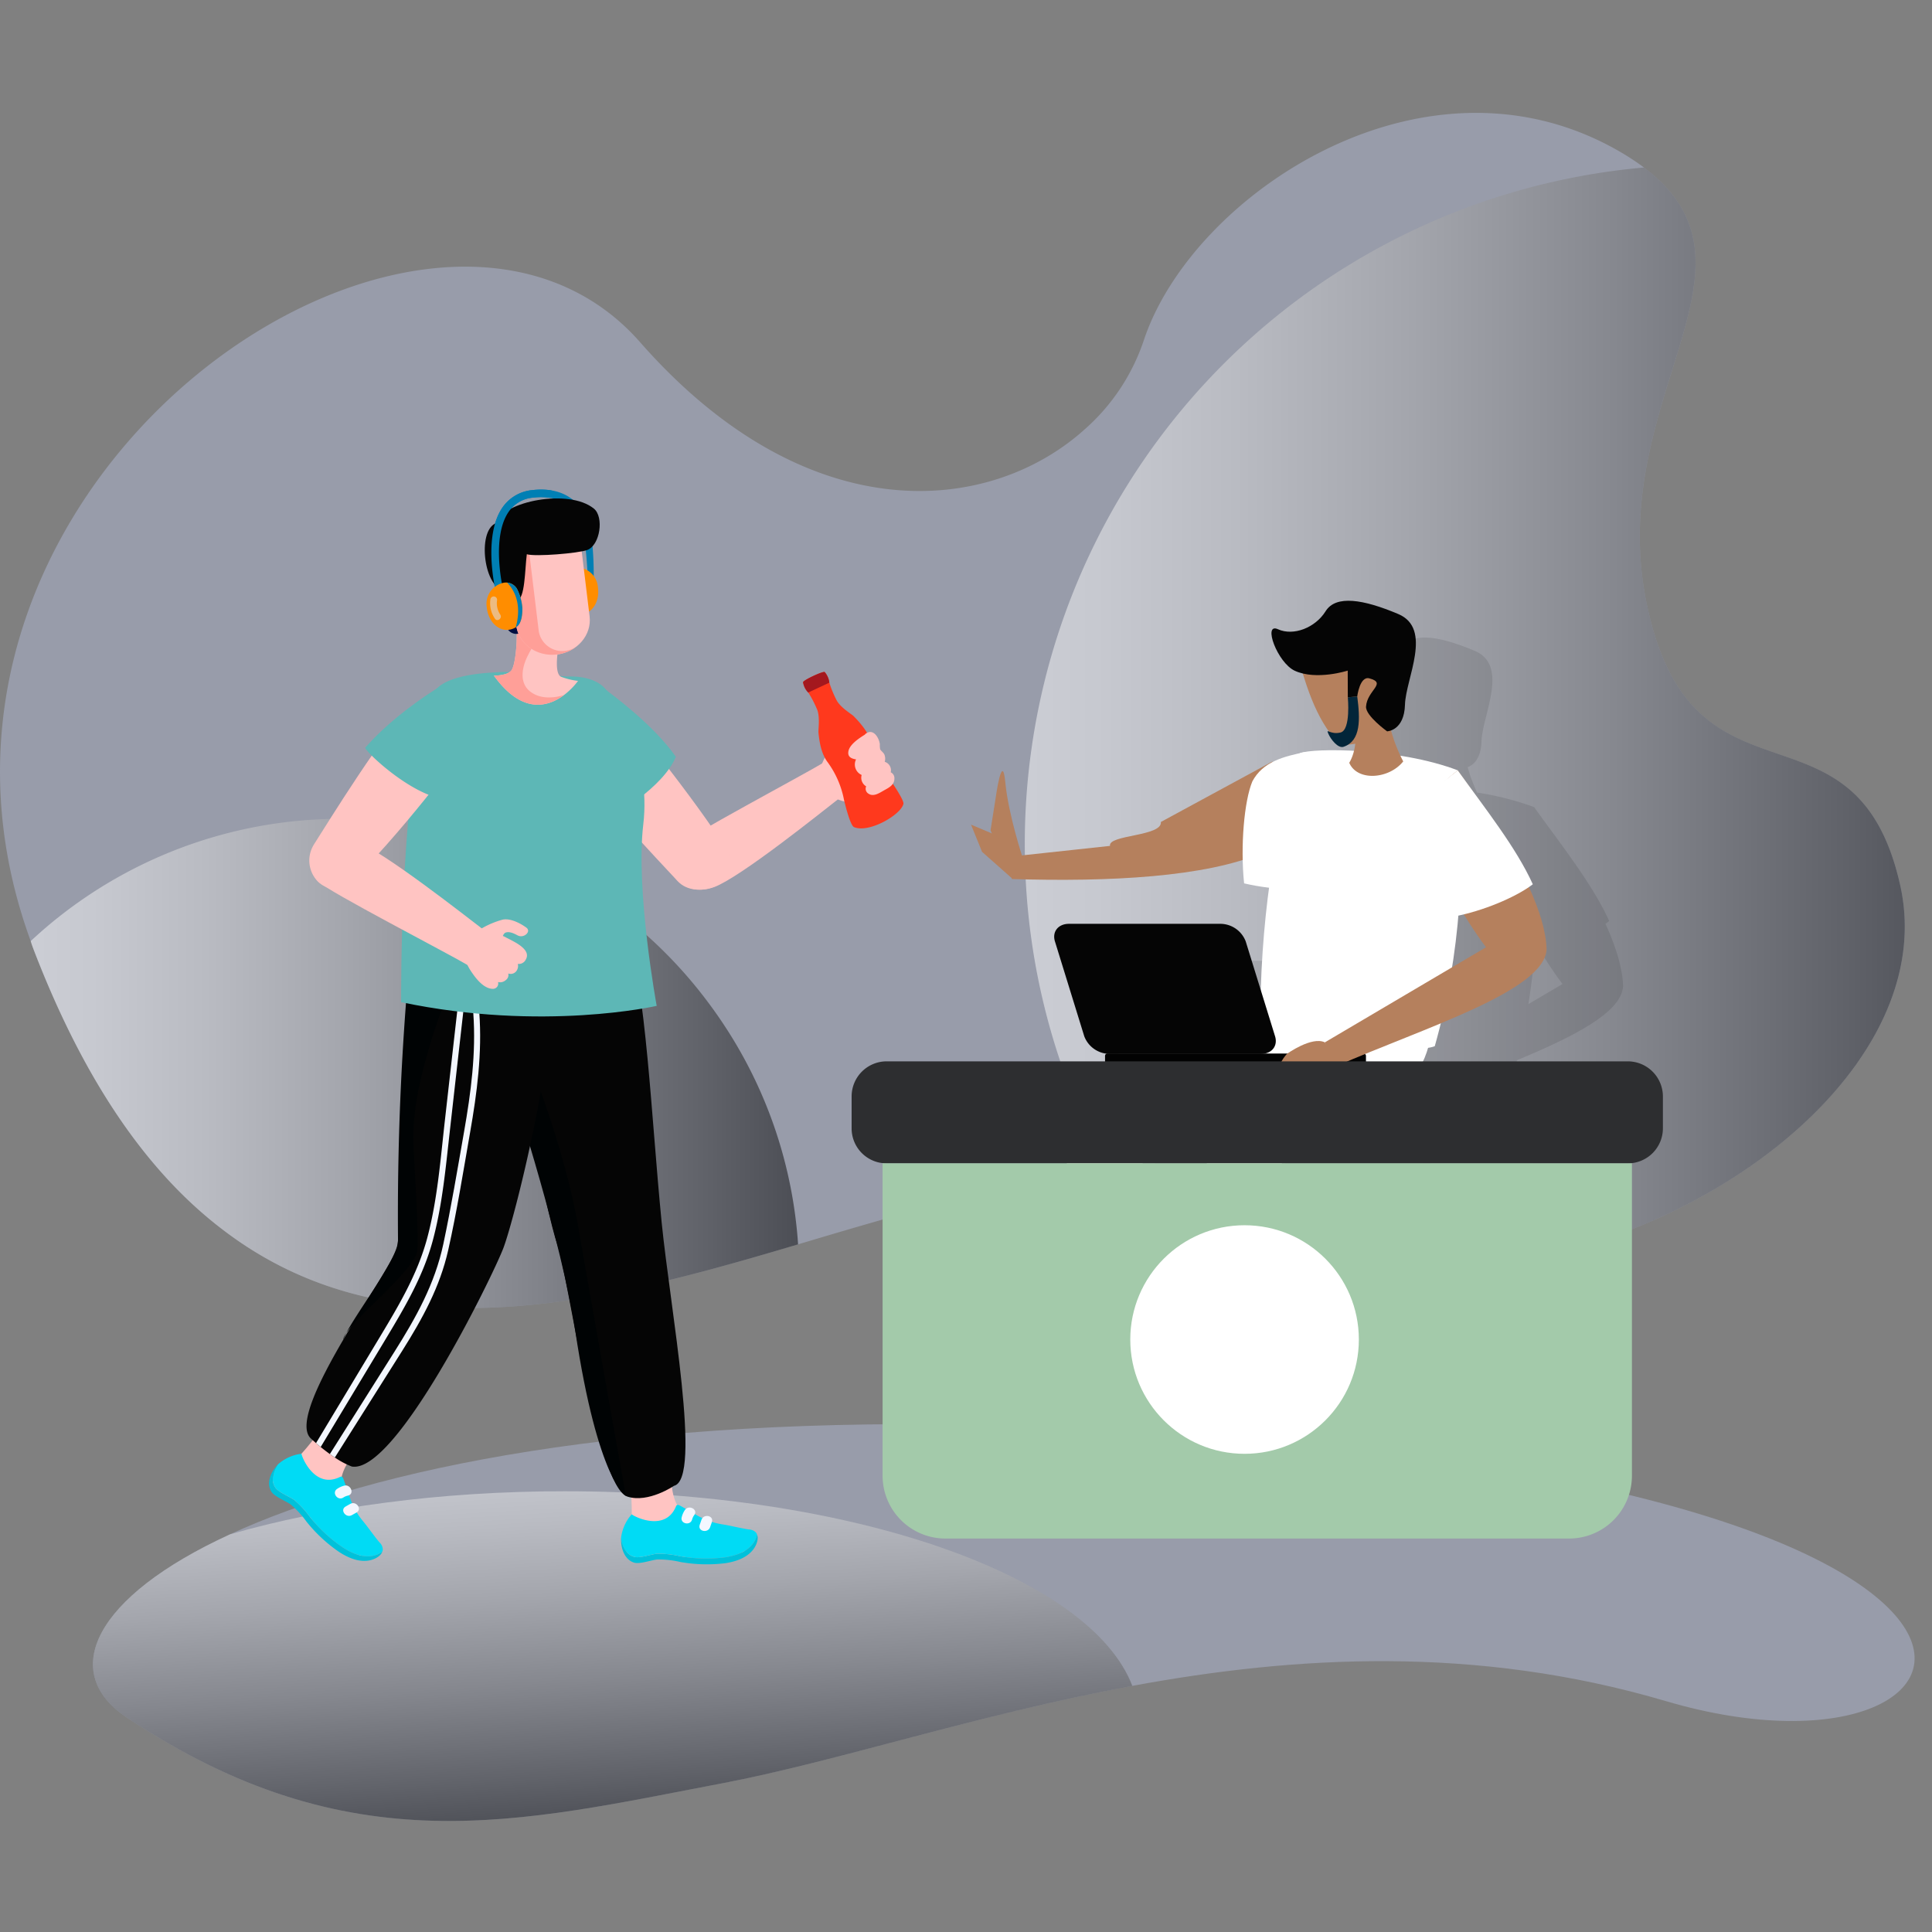 <svg xmlns="http://www.w3.org/2000/svg" xmlns:xlink="http://www.w3.org/1999/xlink" width="428" height="428" viewBox="0 0 428 428">
  <rect x="0" y="0" width="428" height="428" fill="#808080" stroke="none"/>
  <defs>
    <linearGradient id="linear-gradient" x1="0.382" y1="-0.143" x2="0.55" y2="0.881" gradientUnits="objectBoundingBox">
      <stop offset="0" stop-color="#fff"/>
      <stop offset="0.085" stop-color="#f5f5f5"/>
      <stop offset="0.229" stop-color="#dadada"/>
      <stop offset="0.413" stop-color="#afafaf"/>
      <stop offset="0.631" stop-color="#747474"/>
      <stop offset="0.876" stop-color="#292929"/>
      <stop offset="1"/>
    </linearGradient>
    <linearGradient id="linear-gradient-2" x1="0" y1="0.5" x2="1" y2="0.5" xlink:href="#linear-gradient"/>
    <clipPath id="clip-no_result">
      <rect width="428" height="428"/>
    </clipPath>
  </defs>
  <g id="no_result" clip-path="url(#clip-no_result)">
    <g id="Groupe_2821" data-name="Groupe 2821" transform="translate(-55 -107.792)">
      <g id="Groupe_2716" data-name="Groupe 2716" transform="translate(75.592 423.285)">
        <path id="Tracé_7613" data-name="Tracé 7613" d="M553.7,603.616c-42.168-12.424-82.164-10.01-118.14-3.361-34.608,6.4-65.474,16.761-90.917,21.593-44.721,8.5-82.306,18.474-131.963-14.664-14.871-9.938-7.279-26.6,22.957-40.488,31.81-14.7,88.677-26.386,170.841-24.146C658.373,549.374,633.422,627.165,553.7,603.616Z" transform="translate(-205.308 -542.274)" fill="rgba(189,197,234,0.4)"/>
        <path id="Tracé_7614" data-name="Tracé 7614" d="M435.564,590.412c-34.608,6.4-65.474,16.762-90.917,21.593-44.721,8.5-82.306,18.474-131.963-14.664-14.871-9.938-7.279-26.6,22.957-40.488,20.856-6.021,46.473-9.554,74.152-9.554C373.484,547.3,426.221,566.02,435.564,590.412Z" transform="translate(-205.308 -532.431)" opacity="0.5" fill="url(#linear-gradient)" style="mix-blend-mode: overlay;isolation: isolate"/>
      </g>
      <g id="Groupe_2717" data-name="Groupe 2717" transform="translate(55 132.792)">
        <path id="Tracé_7615" data-name="Tracé 7615" d="M472.888,687.934a44.011,44.011,0,0,0-13.578-5.95,59.255,59.255,0,0,0-14.522-1.888c-15.853-.316-33.91,4.234-52.982,9.764-5.494,1.574-11.024,3.219-16.658,4.9-27.084,8.051-55.536,15.959-82.2,13.72-16.028-1.332-31.425-6.3-45.529-17.182-15.817-12.11-29.954-31.6-41.5-61.521-.281-.734-.559-1.471-.769-2.2-12.669-34.715-6.474-67.436,9.027-93.331,29.99-50.148,94.8-74.854,125.981-39.334,37.058,42.168,77.442,38.319,98.58,19.211a45.521,45.521,0,0,0,12.947-19.492c10.708-32.614,63.2-67.643,106.663-41.257q2.308,1.416,4.2,2.834c29.744,22.327-9.2,51.476.734,97.284,10.323,47.769,46.228,17.954,56.027,61.731C631.586,670.3,528.74,724.957,472.888,687.934Z" transform="translate(-198.348 -444.094)" fill="rgba(189,197,234,0.4)"/>
        <path id="Tracé_7616" data-name="Tracé 7616" d="M322.6,679.918a44.015,44.015,0,0,0-13.578-5.95,59.247,59.247,0,0,0-14.522-1.888,149.8,149.8,0,0,1-19.247-66.7c-.107-2.414-.175-4.864-.175-7.314A150.457,150.457,0,0,1,412.253,448.186c29.744,22.327-9.2,51.476.734,97.284,10.323,47.769,46.228,17.954,56.027,61.731C481.3,662.281,378.449,716.941,322.6,679.918Z" transform="translate(-48.057 -436.078)" opacity="0.5" fill="url(#linear-gradient-2)" style="mix-blend-mode: overlay;isolation: isolate"/>
        <path id="Tracé_7617" data-name="Tracé 7617" d="M428.257,491.562A142.2,142.2,0,0,1,203.7,511.684c29.99-50.148,94.8-74.854,125.981-39.334C366.736,514.519,407.12,510.669,428.257,491.562Z" transform="translate(-187.87 -421.539)" opacity="0.5" fill="url(#linear-gradient-2)" style="mix-blend-mode: overlay;isolation: isolate"/>
        <path id="Tracé_7618" data-name="Tracé 7618" d="M370.647,591.225c-27.084,8.051-55.536,15.959-82.2,13.72-16.028-1.331-31.425-6.3-45.529-17.182-15.817-12.11-29.954-31.6-41.5-61.521-.281-.734-.559-1.471-.769-2.2a100.692,100.692,0,0,1,68.9-27.087,82.972,82.972,0,0,1,8.4.388,101.053,101.053,0,0,1,70.548,37.408c2.1,2.624,4.1,5.355,5.95,8.19A100.259,100.259,0,0,1,370.647,591.225Z" transform="translate(-193.847 -340.561)" opacity="0.5" fill="url(#linear-gradient-2)" style="mix-blend-mode: overlay;isolation: isolate"/>
      </g>
    </g>
    <g id="Groupe_2847" data-name="Groupe 2847" transform="translate(-5.157 -67.939)">
      <g id="Groupe_2834" data-name="Groupe 2834" transform="translate(142.846 149.391)">
        <g id="Groupe_2833" data-name="Groupe 2833">
          <path id="Tracé_7619" data-name="Tracé 7619" d="M438.536,297.312a.252.252,0,0,1-.069-.165,9.1,9.1,0,0,0,.832-.6c-3.729-8.189-10.453-16.612-16.612-25.2v-.033a64.676,64.676,0,0,0-12.649-3.229,33.565,33.565,0,0,1-2.1-5.626c1.131-.433,2.929-1.7,3.063-5.692.167-5.79,6.225-16.811-1.5-20.072s-13.815-4.3-16.111-.633c-2.264,3.662-7.09,5.56-10.552,4-3.428-1.564-.134,7.424,3.762,9.188a8.457,8.457,0,0,0,1.764.6,42.807,42.807,0,0,0,5.825,12.882c-.367-.133-.433-.133-.2.434.566,1.332,2.2,3.328,3.362,2.929a3.931,3.931,0,0,0,1-.466,14.969,14.969,0,0,0,1.6-.2,11.759,11.759,0,0,1-.3,1.566c-5.891-.3-10.586-.033-11.95.533-4.427.965-8.388,2.264-10.518,6.258-1.8,4.327-2.7,14.28-1.831,22.568.4.1.8.167,1.2.267.366,3.2.832,6.225,1.332,8.685l-5.559.5a5.986,5.986,0,0,0-2.131-.466H336.539c-2.363,0-3.761,1.731-3.1,3.9l6.492,21a6.025,6.025,0,0,0,5.526,3.895h.932a2.213,2.213,0,0,0-1.83,2.164,3.385,3.385,0,0,0,.1.566c-4.56,6.392-9.186,22.54-13.282,39.812a119.315,119.315,0,0,0,12.782,2.43l12.55-29.759a77.322,77.322,0,0,0,11.418-1.631c-1.8,5.758-1.066,18.208.732,32.421,4.628-.165,9.42-.565,14.414-1.2l.5-22.569c13.647-3.827,28.661-10.917,32.322-23.567a8.977,8.977,0,0,0,1.5-.366c.466-1.7.865-3.362,1.266-5.06,12.648-5.259,23.2-10.618,23.5-16.41C442.263,307.065,440.831,302.406,438.536,297.312Zm-59.485,22.7-1.164-3.829c.433-.033.9-.069,1.332-.134-.069,1.332-.135,2.633-.169,3.963Zm42.342-5.06c.6-3.829,1.1-7.69,1.4-11.517.033.033.033.033.033.069q.6-.148,1.2-.3c1.7,2.729,3.395,5.292,4.927,7.29Z" transform="translate(-220.491 -173.957)" opacity="0.1" style="isolation: isolate"/>
          <g id="Groupe_2831" data-name="Groupe 2831" transform="translate(72.96 51.637)">
            <g id="Groupe_2826" data-name="Groupe 2826" transform="translate(12.371 33.487)">
              <path id="Tracé_7620" data-name="Tracé 7620" d="M354.171,272.484c1.882,10.4,2.214,4.4,2.068,13.4-.108,5.583-2.65,3.24-4.23,6.8-12.538,5.424-34.106,6.5-55.532,5.838l-1.157-4.874,22.884-2.469c-.514-2.491,11.616-2.076,11.267-5.3" transform="translate(-295.32 -270.363)" fill="#b5805d"/>
              <path id="Tracé_7621" data-name="Tracé 7621" d="M387.252,299.4c-3.516.8-10.81.865-17.871-.79-.855-8.291.024-18.254,1.827-22.594,2.338-4.379,6.9-5.514,11.841-6.526C384.931,279.888,387.395,290.4,387.252,299.4Z" transform="translate(-316.792 -269.491)" fill="#fff"/>
            </g>
            <g id="Groupe_2827" data-name="Groupe 2827" transform="translate(0 88.174)">
              <path id="Tracé_7622" data-name="Tracé 7622" d="M299.317,454.99c-.538,3.561-5.55,6.218-5.55,6.218s12.377,4.493,12.79,1.418-1.616-4.417.175-6.818S299.317,454.99,299.317,454.99Z" transform="translate(-282.497 -378.051)" fill="#fbd783"/>
              <path id="Tracé_7623" data-name="Tracé 7623" d="M300.641,423.143c5.458-26.009,12.912-57.944,19.932-63.624,9.557-6.266,22.257-10.891,38.117-12.87l10.844,17.9c-13.155,3.972-25.558,8.695-38.72,9.512L309.377,424.87C305.029,425.3,303.156,424.91,300.641,423.143Z" transform="translate(-284.499 -346.649)" fill="#fff"/>
              <path id="Tracé_7624" data-name="Tracé 7624" d="M301.916,463.028c-4.061,1.58-11.15-1.245-11.15-1.245-5.487,1.481-13.533,2.058-12.86,5.45,0,0,17.081,4.771,22.577,2.795C304.207,468.689,301.916,463.028,301.916,463.028Z" transform="translate(-277.866 -380.179)" fill="#400491"/>
            </g>
            <g id="Groupe_2828" data-name="Groupe 2828" transform="translate(52.082 86.228)">
              <path id="Tracé_7625" data-name="Tracé 7625" d="M367.323,473.5c.818,3.506-2.856,7.829-2.856,7.829s13.16-.4,12.407-3.413-3.135-3.506-2.359-6.4S367.323,473.5,367.323,473.5Z" transform="translate(-355.169 -380.802)" fill="#fbd783"/>
              <path id="Tracé_7626" data-name="Tracé 7626" d="M364.6,436.443c-4.55-26.184-9.439-58.611-5.019-66.484,6.562-9.357,16.648-18.354,30.652-26.055l16.7,12.62c-3.558,12.8-18.688,19.929-32.41,23.76l-1.167,54.537C369.48,436.826,367.594,437.152,364.6,436.443Z" transform="translate(-353.241 -343.904)" fill="#fff"/>
              <path id="Tracé_7627" data-name="Tracé 7627" d="M372.406,478.67c-3.189,2.969-10.822,2.964-10.822,2.964-4.549,3.406-11.813,6.918-9.931,9.821,0,0,19-2.187,22.608-5.784C377.062,482.877,372.406,478.67,372.406,478.67Z" transform="translate(-351.348 -383.151)" fill="#400491"/>
            </g>
            <path id="Tracé_7628" data-name="Tracé 7628" d="M374.615,325.945c10.345,8.346,34.257,10.388,38.626,8.58,5.832-20.632,6.818-40.981,5.1-61.109-13.114-4.993-31.991-5-35-3.8C378.54,282.392,374.865,303.91,374.615,325.945Z" transform="translate(-306.042 -235.85)" fill="#fff"/>
            <g id="Groupe_2829" data-name="Groupe 2829" transform="translate(22.888 71.574)">
              <path id="Tracé_7629" data-name="Tracé 7629" d="M355.976,352.033H322.333a6.046,6.046,0,0,1-5.514-3.9l-6.494-21.012c-.666-2.152.727-3.9,3.107-3.9h33.643a6.046,6.046,0,0,1,5.514,3.9l6.5,21.012C359.748,350.289,358.356,352.033,355.976,352.033Z" transform="translate(-310.158 -323.228)" fill="#050505"/>
              <path id="Tracé_7630" data-name="Tracé 7630" d="M326.581,363.753h56.747a.527.527,0,0,1,.527.527V367.7a.527.527,0,0,1-.527.527H326.581a.527.527,0,0,1-.527-.527V364.28A.526.526,0,0,1,326.581,363.753Z" transform="translate(-314.788 -335.03)" fill="#020202"/>
            </g>
            <path id="Tracé_7631" data-name="Tracé 7631" d="M390.563,360.135c-2.919-1.379-8.394,2.562-8.394,2.562s-2.738,3-1.368,4.4,12.179.387,12.179-1.617S390.563,360.135,390.563,360.135Z" transform="translate(-307.732 -262.317)" fill="#b5805d"/>
            <path id="Tracé_7632" data-name="Tracé 7632" d="M402.381,268.132c1.654-2.742,1.641-6.57,1.332-10.588l7.03-.97a34.334,34.334,0,0,0,3.595,11.255C411.211,271.754,404.177,272.313,402.381,268.132Z" transform="translate(-314.128 -232.242)" fill="#b5805d"/>
            <path id="Tracé_7633" data-name="Tracé 7633" d="M394.965,254.071c1.982,1.346,7.668-.6,10.841-2.5l5.4-19.059-13.5-8.9-12.36,8.521C387.486,240.789,390,248.972,394.965,254.071Z" transform="translate(-309.166 -222.645)" fill="#b5805d"/>
            <path id="Tracé_7634" data-name="Tracé 7634" d="M383.246,237.757c4.8,2.193,11.717-.039,11.717-.039l.019,5.922,2.086-.2s.568-4.581,2.688-4.006c3.983,1.078-.488,2.609-.736,6.246-.138,2.035,4.668,5.492,4.668,5.492s3.8-.107,3.96-5.909,6.227-16.823-1.495-20.083-13.818-4.273-16.091-.614-7.122,5.546-10.554,3.986S379.376,235.988,383.246,237.757Z" transform="translate(-307.048 -222.245)" fill="#050505"/>
            <path id="Tracé_7635" data-name="Tracé 7635" d="M400.088,252.349s.7,7.217-1.6,7.785-3.283-1.067-2.729.24,2.18,3.331,3.373,2.936c3.907-1.3,3.7-6.17,3.045-11.158Z" transform="translate(-312.154 -230.955)" fill="#022539"/>
            <g id="Groupe_2830" data-name="Groupe 2830" transform="translate(82.838 37.581)">
              <path id="Tracé_7636" data-name="Tracé 7636" d="M443.871,314.915c-.5,9.254-27.1,17.342-46.733,25.931l-2.4-5.326,35.717-21.071c-1.531-2.031-3.262-4.594-4.963-7.357-4.327-7.124-8.422-15.611-8.654-20.3.233-4.963,3.328-8.488,7.356-11.518,6.158,8.588,12.116,17.809,15.845,26C442.34,306.359,443.772,311.02,443.871,314.915Z" transform="translate(-394.741 -275.268)" fill="#b5805d"/>
              <path id="Tracé_7637" data-name="Tracé 7637" d="M449.678,300.489c-2.83,2.23-9.394,5.418-16.484,6.949-4.327-7.124-7.805-16.5-8.037-21.194.232-4.963,3.871-7.945,7.9-10.975C439.214,283.854,445.95,292.3,449.678,300.489Z" transform="translate(-403.599 -275.268)" fill="#fff"/>
            </g>
          </g>
          <path id="Tracé_7638" data-name="Tracé 7638" d="M174.927,149.391" transform="translate(-174.927 -149.391)" fill="#e90566"/>
          <g id="Groupe_2832" data-name="Groupe 2832" transform="translate(50.974 153.665)">
            <path id="Tracé_7639" data-name="Tracé 7639" d="M426.568,373.952v7.09a7.764,7.764,0,0,1-7.757,7.756H254.6a7.741,7.741,0,0,1-7.756-7.727v-7.119A7.764,7.764,0,0,1,254.6,366.2H418.808A7.789,7.789,0,0,1,426.568,373.952Z" transform="translate(-246.845 -366.195)" fill="#2d2e30"/>
            <path id="Tracé_7640" data-name="Tracé 7640" d="M422.526,398.082v69.171a13.923,13.923,0,0,1-13.9,13.947H270.468a13.923,13.923,0,0,1-13.947-13.9v-69.22Z" transform="translate(-249.663 -375.481)" fill="#a3caaa"/>
          </g>
        </g>
      </g>
      <g id="Groupe_2846" data-name="Groupe 2846" transform="translate(64.77 176.4)">
        <g id="Groupe_2837" data-name="Groupe 2837" transform="translate(77.972 218.896)">
          <g id="Groupe_2835" data-name="Groupe 2835" transform="translate(0.976)">
            <path id="Tracé_7641" data-name="Tracé 7641" d="M177.174,496.553l9.172-.218c-.023,7.527,3.973,10.8,11.678,10.919,4.527.072,4.591,5.638,4.591,5.638l-24.9,1.872s-3.2-2.374-.437-8.212C177.951,505.126,177.174,496.553,177.174,496.553Z" transform="translate(-176.157 -496.335)" fill="#ffc4c2"/>
          </g>
          <g id="Groupe_2836" data-name="Groupe 2836" transform="translate(0 6.033)">
            <path id="Tracé_7642" data-name="Tracé 7642" d="M174.786,512.137v.046c.232,1.93,1.166,3.679,2.89,4.167,1.248.366,3.838-.587,5.085-.693a21.267,21.267,0,0,1,5.032.543,32.614,32.614,0,0,0,9.941.266c2.183-.316,4.584-1.043,6.061-2.792a5.4,5.4,0,0,0,1.124-2.228,1.773,1.773,0,0,0-.235-.461,2.224,2.224,0,0,0-1.593-.7c-1.69-.252-4.095-.846-5.784-1.121-4.073-.636-5.957-2.263-9.57-4.219-.242-.13-.62-.159-.749.131-2.283,5.755-9.035,2.521-9.848,1.851A9.591,9.591,0,0,0,174.786,512.137Z" transform="translate(-174.781 -504.847)" fill="#00dbf5"/>
            <path id="Tracé_7643" data-name="Tracé 7643" d="M177.737,520.359c1.241.344,3.835-.61,5.084-.716a21.193,21.193,0,0,1,5.036.544,33.374,33.374,0,0,0,9.938.289c2.186-.316,4.583-1.067,6.061-2.792.719-.813,1.495-2.387,1.064-3.525a5.4,5.4,0,0,1-1.124,2.228c-1.478,1.748-3.878,2.475-6.061,2.792a32.633,32.633,0,0,1-9.941-.266,21.233,21.233,0,0,0-5.032-.543c-1.247.106-3.837,1.059-5.085.693-1.723-.488-2.657-2.238-2.89-4.167C174.686,517.265,175.63,519.773,177.737,520.359Z" transform="translate(-174.78 -507.559)" fill="#00c1da"/>
            <path id="Tracé_7644" data-name="Tracé 7644" d="M193.722,507.792a4.983,4.983,0,0,1,.7-1.575c.855-1.234,2.96-.157,2.093,1.093a3.032,3.032,0,0,0-.492,1C195.631,509.774,193.323,509.266,193.722,507.792Z" transform="translate(-180.283 -505.087)" fill="#f3f7ff"/>
            <path id="Tracé_7645" data-name="Tracé 7645" d="M199.334,510.261c.132-.376.263-.751.393-1.127.493-1.416,2.8-.917,2.3.52-.131.375-.263.751-.393,1.126C201.143,512.195,198.831,511.7,199.334,510.261Z" transform="translate(-181.91 -505.85)" fill="#f3f7ff"/>
          </g>
        </g>
        <g id="Groupe_2840" data-name="Groupe 2840" transform="translate(0 207.419)">
          <g id="Groupe_2838" data-name="Groupe 2838" transform="translate(0.445)">
            <path id="Tracé_7646" data-name="Tracé 7646" d="M77.049,480.143l7.036,5.888c-4.984,5.641-4.139,10.734,1.571,15.91,3.353,3.042-.269,7.265-.269,7.265L65.438,494.187s-.834-3.893,5.089-6.458C71.976,487.1,77.049,480.143,77.049,480.143Z" transform="translate(-65.398 -480.143)" fill="#ffc4c2"/>
          </g>
          <g id="Groupe_2839" data-name="Groupe 2839" transform="translate(0 6.168)">
            <path id="Tracé_7647" data-name="Tracé 7647" d="M67.058,491.213l-.028.036c-1.1,1.6-1.552,3.535-.578,5.037.694,1.1,3.27,2.09,4.277,2.834a21.352,21.352,0,0,1,3.425,3.731,32.492,32.492,0,0,0,7.3,6.755c1.847,1.2,4.131,2.242,6.394,1.9a5.432,5.432,0,0,0,2.314-.931,1.684,1.684,0,0,0,.129-.505,2.222,2.222,0,0,0-.732-1.579c-1.1-1.3-2.519-3.338-3.609-4.659-2.639-3.165-2.98-5.63-4.405-9.486-.095-.258-.361-.531-.649-.4-5.514,2.82-8.454-4.067-8.621-5.1A9.6,9.6,0,0,0,67.058,491.213Z" transform="translate(-65.104 -488.846)" fill="#00dbf5"/>
            <path id="Tracé_7648" data-name="Tracé 7648" d="M65.308,498.29c.709,1.079,3.286,2.071,4.293,2.817a21.213,21.213,0,0,1,3.425,3.73,33.274,33.274,0,0,0,7.281,6.775c1.848,1.2,4.147,2.223,6.4,1.9,1.077-.138,2.7-.807,3.124-1.945a5.431,5.431,0,0,1-2.315.931c-2.262.339-4.549-.7-6.394-1.9a32.539,32.539,0,0,1-7.3-6.755,21.382,21.382,0,0,0-3.425-3.731c-1.009-.746-3.584-1.737-4.277-2.836-.975-1.5-.522-3.436.577-5.037C65.056,493.949,64.113,496.46,65.308,498.29Z" transform="translate(-64.77 -489.834)" fill="#00c1da"/>
            <path id="Tracé_7649" data-name="Tracé 7649" d="M85.834,499.519a4.907,4.907,0,0,1,1.571-.719c1.454-.364,2.325,1.834.849,2.2a3.051,3.051,0,0,0-1.034.428C85.965,502.268,84.565,500.363,85.834,499.519Z" transform="translate(-70.759 -491.733)" fill="#f3f7ff"/>
            <path id="Tracé_7650" data-name="Tracé 7650" d="M88.459,505.038l1.038-.588c1.31-.736,2.714,1.165,1.388,1.912l-1.038.585C88.542,507.688,87.135,505.786,88.459,505.038Z" transform="translate(-71.514 -493.342)" fill="#f3f7ff"/>
          </g>
        </g>
        <path id="Tracé_7651" data-name="Tracé 7651" d="M166.378,320.389c4.549,14.39,5.563,41.869,7.918,65.725,1.875,18.986,9.04,56.884,2.732,58.412,0,0-5.652,3.86-10.286,2.4-6.9-2.166-13.165-49.16-15.53-55.781s-11.64-49.406-8.2-68.226S164.593,314.74,166.378,320.389Z" transform="translate(-87.335 -223.828)" fill="#050505"/>
        <path id="Tracé_7652" data-name="Tracé 7652" d="M143.451,361.562s9.014,21.458,12.177,40.36C156.9,409.5,166.1,461.131,166.1,461.131s-6.178-3.3-11.185-36.447c-3.019-20-13.579-52.463-13.579-52.463Z" transform="translate(-87.07 -238.19)" fill="#000304"/>
        <path id="Tracé_7653" data-name="Tracé 7653" d="M120.041,391.728c-2.543,6.555-23.786,49.953-33.534,48.309a18.516,18.516,0,0,1-3.769-2q-.573-.364-1.1-.764c-.742-.537-1.43-1.067-2.029-1.563-.388-.311-.736-.6-1.034-.865-.758-.66-1.225-1.1-1.225-1.1-5.815-5.9,18.948-38.371,19.292-42.736,1.284-15.927,5-45.43,8.633-63.023a73.261,73.261,0,0,1,2.267-8.7c1.93-5.618,20.367-15.738,23.293,3.183C133.734,341.378,122.587,385.172,120.041,391.728Z" transform="translate(-68.175 -223.612)" fill="#050505"/>
        <path id="Tracé_7654" data-name="Tracé 7654" d="M100.075,394.541c.1,4.383-10.628,17.7-12.14,22.07.1-3.144,16.1-15.279,16.427-19.846.31-4.314-.695-18.948-.851-23.261-.31-7.88,1.622-15.392,3.86-22.973,2.184-7.357,5.414-14.337,8.652-21.27-.168-2.155-4.706-1.646-6.1-1.676a13.029,13.029,0,0,0-3.309.029c-1.566.435-2.355,1.707-3.114,3.129-.3.535-.58,1.1-.848,1.678A616.236,616.236,0,0,0,100.075,394.541Z" transform="translate(-71.516 -228.265)" fill="#000304"/>
        <path id="Tracé_7655" data-name="Tracé 7655" d="M112.345,346.908q-1.626,14.323-3.235,28.633c-.928,8.183-1.654,16.484-3.791,24.463-2.164,8.1-6.365,15.092-10.646,22.212L80.474,445.8c-.388-.311-.736-.6-1.034-.865q6.911-11.481,13.808-22.953c4.33-7.2,8.623-14.277,10.822-22.465,2.274-8.5,2.937-17.405,3.923-26.124q1.5-13.3,3.01-26.626a.675.675,0,0,1,1.342.139Z" transform="translate(-69.042 -233.706)" fill="#f3f7ff"/>
        <path id="Tracé_7656" data-name="Tracé 7656" d="M114.83,377.268c-1.522,8.691-2.919,17.478-4.852,26.085-1.848,8.2-5.727,15.21-10.165,22.26q-7.478,11.851-14.949,23.673-.573-.365-1.1-.764,7.12-11.316,14.277-22.618c4.807-7.622,8.968-15.037,10.863-23.933,1.746-8.221,3.136-16.563,4.586-24.84,1.522-8.681,2.681-17.408,2.052-26.227-.072-.86,1.264-1.088,1.322-.229C117.525,359.618,116.376,368.471,114.83,377.268Z" transform="translate(-70.301 -234.862)" fill="#f3f7ff"/>
        <path id="Tracé_7657" data-name="Tracé 7657" d="M199.859,300.106c5.869-2.206,23.863-16.7,27.312-19.373,4.159-3.22,1.633-11.077-2.991-8.257-4.462,2.722-30.8,16.67-32.957,18.892C187.332,295.385,192.515,302.864,199.859,300.106Z" transform="translate(-101.209 -212.071)" fill="#ffc4c2"/>
        <path id="Tracé_7658" data-name="Tracé 7658" d="M158.347,265.606c2.532,6.008,20.678,24.961,24.014,28.588,4.022,4.37,13.579.492,11.924-4.687-1.466-4.584-20.793-29.612-23.62-31.914C165.564,253.43,155.175,258.089,158.347,265.606Z" transform="translate(-91.85 -207.456)" fill="#ffc4c2"/>
        <path id="Tracé_7659" data-name="Tracé 7659" d="M165.652,277.727c-5.968-6.58-10.472-15.67-11.882-18.955-3.351-7.818,5.927-13.612,11.139-9.465,1.3,1.034,10.61,7.736,15.687,14.978C177.806,271.058,166.943,277.372,165.652,277.727Z" transform="translate(-90.482 -205.096)" fill="#5db7b6"/>
        <path id="Tracé_7660" data-name="Tracé 7660" d="M141.9,246.562s5.446-.471,8.318,2.435,10.4,15.633,8.658,30.3,2.97,40.217,2.97,40.217-25.186,5.781-56.62-.821c0,0-.349-53.891,7.1-68.377,2.367-4.6,13.447-4.611,15.122-4.756S141.9,246.562,141.9,246.562Z" transform="translate(-75.979 -205.143)" fill="#5db7b6"/>
        <path id="Tracé_7662" data-name="Tracé 7662" d="M149.224,235.173s-.872,5.069.725,5.74a15.543,15.543,0,0,0,3.722.9s-8.714,12.614-18.629-1.159c0,0,2.959.035,3.875-1.159s1.482-7.1,1.025-11.005Z" transform="translate(-85.235 -199.435)" fill="#ffc4c2"/>
        <path id="Tracé_7663" data-name="Tracé 7663" d="M138.919,239.492c.915-1.193,1.482-7.1,1.025-11.005l5.289,3.813a14.352,14.352,0,0,0-2.583,3.722c-1.379,2.595-2.159,6.237.536,8.233,2.068,1.532,4.818,1.456,7.356.707-3.4,2.544-9.208,4.424-15.5-4.311C135.043,240.647,138,240.681,138.919,239.492Z" transform="translate(-85.235 -199.435)" fill="#ff9f98"/>
        <path id="Tracé_7664" data-name="Tracé 7664" d="M99.984,254.668c-5.17,3.976-18.9,26.334-21.562,30.482-3.209,5,1.218,11.462,6.291,9.5,4.324-1.671,24.638-26.786,26.149-30.1C113.591,258.56,106.451,249.691,99.984,254.668Z" transform="translate(-68.429 -206.635)" fill="#ffc4c2"/>
        <path id="Tracé_7665" data-name="Tracé 7665" d="M88.113,297.324c5.891,2.137,24.04,16.44,27.52,19.074,4.194,3.176,1.754,11.057-2.9,8.288-4.493-2.673-30.982-16.336-33.161-18.533C75.636,302.176,80.739,294.645,88.113,297.324Z" transform="translate(-68.683 -219.318)" fill="#ffc4c2"/>
        <path id="Tracé_7666" data-name="Tracé 7666" d="M94.8,261.96c5.821-6.709,14.307-12.269,17.4-14.061,7.363-4.261,14.222,4.259,10.727,9.926a72.778,72.778,0,0,1-12.251,15.157C103.622,271.025,95.31,263.2,94.8,261.96Z" transform="translate(-73.517 -204.753)" fill="#5db7b6"/>
        <g id="Groupe_2841" data-name="Groupe 2841" transform="translate(43.331 95.204)">
          <path id="Tracé_7667" data-name="Tracé 7667" d="M126.49,328.8c-1.207,1.919-.344,4.039.792,5.767,1.059,1.6,2.877,4.027,5.007,3.936a1.173,1.173,0,0,0,1-1.5,1.9,1.9,0,0,0,1.714-.427,1.405,1.405,0,0,0,.56-1.468,1.575,1.575,0,0,0,1.992-.887,1.762,1.762,0,0,0,.113-1.236,1.728,1.728,0,0,0,1.81-1.046c1.2-2.2-2.7-3.9-4.149-4.674-.019-.009-.033,0-.052-.013-2.74-1.666-7.013-1.269-8.787,1.552" transform="translate(-125.906 -323.113)" fill="#ffc4c2"/>
          <path id="Tracé_7668" data-name="Tracé 7668" d="M135.1,321.964a19.042,19.042,0,0,0-5.563,2.624c-.028.024.315,2.222,1.4,2.469,1.273.292,2.784.58,3.786-.235.551-.447.614-1.792,1.288-2.059.88-.344,1.953.235,2.726.633,1.33.689,3.066-.883,1.88-1.746C139.254,322.656,136.837,321.391,135.1,321.964Z" transform="translate(-126.963 -321.821)" fill="#ffc4c2"/>
        </g>
        <path id="Tracé_7669" data-name="Tracé 7669" d="M243.83,268.575c-.022.008-.026.026-.046.033-3.245.965-5.957,4.6-5,7.986.651,2.307,2.922,3.133,5.081,3.461,2.006.3,5.195.593,6.63-1.141a1.24,1.24,0,0,0-.278-1.732,1.267,1.267,0,0,0-.193-.115,2.013,2.013,0,0,0,.877-1.646,1.485,1.485,0,0,0-.758-1.476,1.661,1.661,0,0,0,.718-2.188,1.853,1.853,0,0,0-.89-.965,1.827,1.827,0,0,0,.461-2.16C249.56,266.139,245.464,267.991,243.83,268.575Z" transform="translate(-115.39 -210.757)" fill="#ffc4c2"/>
        <path id="Tracé_7670" data-name="Tracé 7670" d="M239.4,267.577a14.855,14.855,0,0,0-2.568,4.977.846.846,0,0,0-.015.1,1.2,1.2,0,0,0,1.319,1.753c1.327-.378,2.872-.88,3.386-2.143.282-.695-.34-1.973.144-2.561.641-.771,1.93-.778,2.846-.8,1.586-.04,2.392-2.376.851-2.574C243.6,266.11,240.717,266.165,239.4,267.577Z" transform="translate(-114.831 -210.428)" fill="#ffc4c2"/>
        <path id="Tracé_7671" data-name="Tracé 7671" d="M165.011,203.142a72.2,72.2,0,0,1,.394,8.691l-1.322-.512s-.249-5.321-.665-7.56Z" transform="translate(-93.499 -192.054)" fill="#007fb4"/>
        <g id="Groupe_2842" data-name="Groupe 2842" transform="translate(65.071 17.229)">
          <path id="Tracé_7672" data-name="Tracé 7672" d="M156.733,218.225c.287,1.228.921,3.255,2.245,3.742.062.023.138.045.2.069,3.142.97,5.7-2,5.176-5.786a4.756,4.756,0,0,0-4.884-4.443,2.516,2.516,0,0,0-.809.142,2.878,2.878,0,0,0-1.778,1.827A11.194,11.194,0,0,0,156.733,218.225Z" transform="translate(-156.578 -211.806)" fill="#ff8d00"/>
          <path id="Tracé_7673" data-name="Tracé 7673" d="M156.733,218.283c.287,1.228.921,3.255,2.245,3.742.062.023.138.045.2.069-1.813-3.165-2.392-6.836-.517-10.087a2.878,2.878,0,0,0-1.778,1.827A11.194,11.194,0,0,0,156.733,218.283Z" transform="translate(-156.578 -211.864)" fill="#5e8fe7"/>
        </g>
        <path id="Tracé_7674" data-name="Tracé 7674" d="M135.189,209.915l1.626-.389c-.028-.116-2.683-11.491,1.3-17.17a7.184,7.184,0,0,1,5.318-3.073c.026,0,.05-.007.076-.009,3.36-.382,6.051.288,8,1.993,3.3,2.895,3.422,7.889,3.422,7.939l1.67-.024c0-.236-.125-5.768-3.982-9.162-2.31-2.035-5.438-2.844-9.293-2.406a9.021,9.021,0,0,0-6.571,3.786C132.33,197.7,135.071,209.418,135.189,209.915Z" transform="translate(-85.002 -187.498)" fill="#007fb4"/>
        <path id="Tracé_7675" data-name="Tracé 7675" d="M138.568,226.164a2.274,2.274,0,0,0,2.64.593c.921-.5.223-1.965-.207-2.6-.581-.854-1.6-10.955-1.644-10.955-.336-.116-2.975,2.611-3,3.059C136.3,217.394,134.806,221.766,138.568,226.164Z" transform="translate(-85.52 -194.983)" fill="#000d3f"/>
        <path id="Tracé_7676" data-name="Tracé 7676" d="M154.475,205.646l1.848,15.224c.5,4.118-2.733,7.9-7.22,8.441h0c-4.489.545-8.532-2.35-9.03-6.468l-.043-.34s-4.067,1.415-4.618-3.153,2.148-4.248,2.148-4.248l-.888-7.295Z" transform="translate(-85.321 -192.783)" fill="#ffc4c2"/>
        <path id="Tracé_7677" data-name="Tracé 7677" d="M137.559,214.861l-1.128-9.28,6.323-.768c0,.045.4,3.338.4,3.384l1.918,15.8a5.29,5.29,0,0,0,6.042,4.248,5.236,5.236,0,0,0,2.267-.932,8.641,8.641,0,0,1-4.281,1.755c-4.489.545-8.532-2.35-9.03-6.468l-.043-.34s-4.067,1.416-4.618-3.153S137.559,214.861,137.559,214.861Z" transform="translate(-85.321 -192.541)" fill="#ff9f98"/>
        <path id="Tracé_7678" data-name="Tracé 7678" d="M136.638,210.622c-.227,1.072,1.785,2.321,2.669,2.216,1.812-.214,1.746-6.814,2.186-10.211,1.956.581,11.442-.22,13.377-.939,2.878-1.071,3.744-7.31,1.5-9.158-5.521-4.535-20.127-1.654-21.787,3.206,0,.016,0,.028-.006.043C130.4,197.606,132.049,210.427,136.638,210.622Z" transform="translate(-84.4 -188.302)" fill="#050505"/>
        <g id="Groupe_2844" data-name="Groupe 2844" transform="translate(48.196 0)">
          <path id="Tracé_7679" data-name="Tracé 7679" d="M135.19,209.915l1.626-.389c-.028-.116-2.683-11.491,1.3-17.17a7.182,7.182,0,0,1,5.318-3.073c.026,0,.05-.007.076-.009a13.561,13.561,0,0,1,3.791.057l.276-1.646a15.238,15.238,0,0,0-4.26-.069,9.021,9.021,0,0,0-6.571,3.786C132.331,197.7,135.072,209.418,135.19,209.915Z" transform="translate(-133.198 -187.499)" fill="#007fb4"/>
          <g id="Groupe_2843" data-name="Groupe 2843" transform="translate(0 20.587)">
            <path id="Tracé_7680" data-name="Tracé 7680" d="M140.681,222.189c.018,1.262-.115,3.384-1.281,4.171-.058.037-.128.077-.184.113-2.816,1.694-6.01-.58-6.41-4.38a4.76,4.76,0,0,1,3.679-5.484,2.558,2.558,0,0,1,.821-.053,2.87,2.87,0,0,1,2.162,1.346A11.167,11.167,0,0,1,140.681,222.189Z" transform="translate(-132.77 -216.545)" fill="#ff8d00"/>
            <path id="Tracé_7681" data-name="Tracé 7681" d="M142.544,222.194c.018,1.262-.115,3.384-1.281,4.171-.057.037-.128.077-.184.113,1-3.506.689-7.211-1.91-9.916a2.869,2.869,0,0,1,2.163,1.346A11.167,11.167,0,0,1,142.544,222.194Z" transform="translate(-134.634 -216.55)" fill="#007fb4"/>
            <path id="Tracé_7682" data-name="Tracé 7682" d="M136.1,224.928a4.505,4.505,0,0,1-.709-3.167.746.746,0,0,0-1.476-.22,6.106,6.106,0,0,0,1,4.29C135.44,226.631,136.627,225.726,136.1,224.928Z" transform="translate(-133.084 -217.819)" fill="#dae7ff" opacity="0.51" style="isolation: isolate"/>
          </g>
        </g>
        <g id="Groupe_2845" data-name="Groupe 2845" transform="translate(118.292 40.404)">
          <path id="Tracé_7683" data-name="Tracé 7683" d="M253.9,273.732c-.586,2.439-7.651,6.536-10.948,5.134-.924-.391-2.226-6.089-2.226-6.089a20.744,20.744,0,0,0-3.551-8.2c-.919-1.216-1.762-3.013-2.1-6.689-.059-.6.4-3.484-.334-5.175-.118-.252-.225-.511-.337-.749a22.677,22.677,0,0,0-1.485-2.753c-.038-.054-.076-.1-.111-.143a.513.513,0,0,0-.152-.179,4.211,4.211,0,0,1-.983-2.1c-.094-.413,4.538-2.585,4.807-2.252a4.476,4.476,0,0,1,.981,2.094.533.533,0,0,0,.04.232.763.763,0,0,0,.039.177,24.653,24.653,0,0,0,1.516,3.645c.816,1.654,3.34,3.137,3.776,3.562,2.595,2.619,3.48,4.355,3.874,5.761a21.006,21.006,0,0,0,3.336,7.061S254.145,272.767,253.9,273.732Z" transform="translate(-231.668 -244.503)" fill="#ff391d"/>
          <path id="Tracé_7684" data-name="Tracé 7684" d="M237.457,246.635a.545.545,0,0,0,.04.232l-4.693,2.2a.514.514,0,0,0-.152-.179,4.211,4.211,0,0,1-.983-2.1c-.094-.413,4.538-2.585,4.807-2.252A4.46,4.46,0,0,1,237.457,246.635Z" transform="translate(-231.667 -244.504)" fill="#a4181e"/>
        </g>
        <path id="Tracé_7685" data-name="Tracé 7685" d="M255.2,272.189a1.966,1.966,0,0,0-1.325-2.32,2.5,2.5,0,0,0-.084-1.615c-.162-.41-.818-.855-.937-1.182a5.146,5.146,0,0,1-.069-1.114c-.2-1.513-1.493-3.565-3.146-2.3a.742.742,0,0,0-.16.182c-1.421.88-3.423,2.235-3.663,3.737-.2,1.236.714,1.6,1.7,1.754a2.537,2.537,0,0,0,1.241,3.452,2.219,2.219,0,0,0,1,2.521,1.281,1.281,0,0,0,.564,1.654c1.131.746,2.561-.308,3.547-.851,1.051-.578,2.153-1.172,2.146-2.541A1.422,1.422,0,0,0,255.2,272.189Z" transform="translate(-117.487 -209.563)" fill="#ffc4c2"/>
      </g>
      <path id="Tracé_7686" data-name="Tracé 7686" d="M294.476,298.771,290.262,288.6l1.109-7s1.478-10.859,2.165-3.62,3.906,16.887,3.906,16.887" transform="translate(-65.669 -36.725)" fill="#b5805d"/>
      <path id="Tracé_7687" data-name="Tracé 7687" d="M289.822,294.6l-5.664-2.385,2.451,6.032,6.8,6.02" transform="translate(-63.891 -41.594)" fill="#b5805d"/>
      <circle id="Ellipse_1" data-name="Ellipse 1" cx="25.318" cy="25.318" r="25.318" transform="translate(255.55 339.369)" fill="#fff"/>
    </g>
  </g>
</svg>
